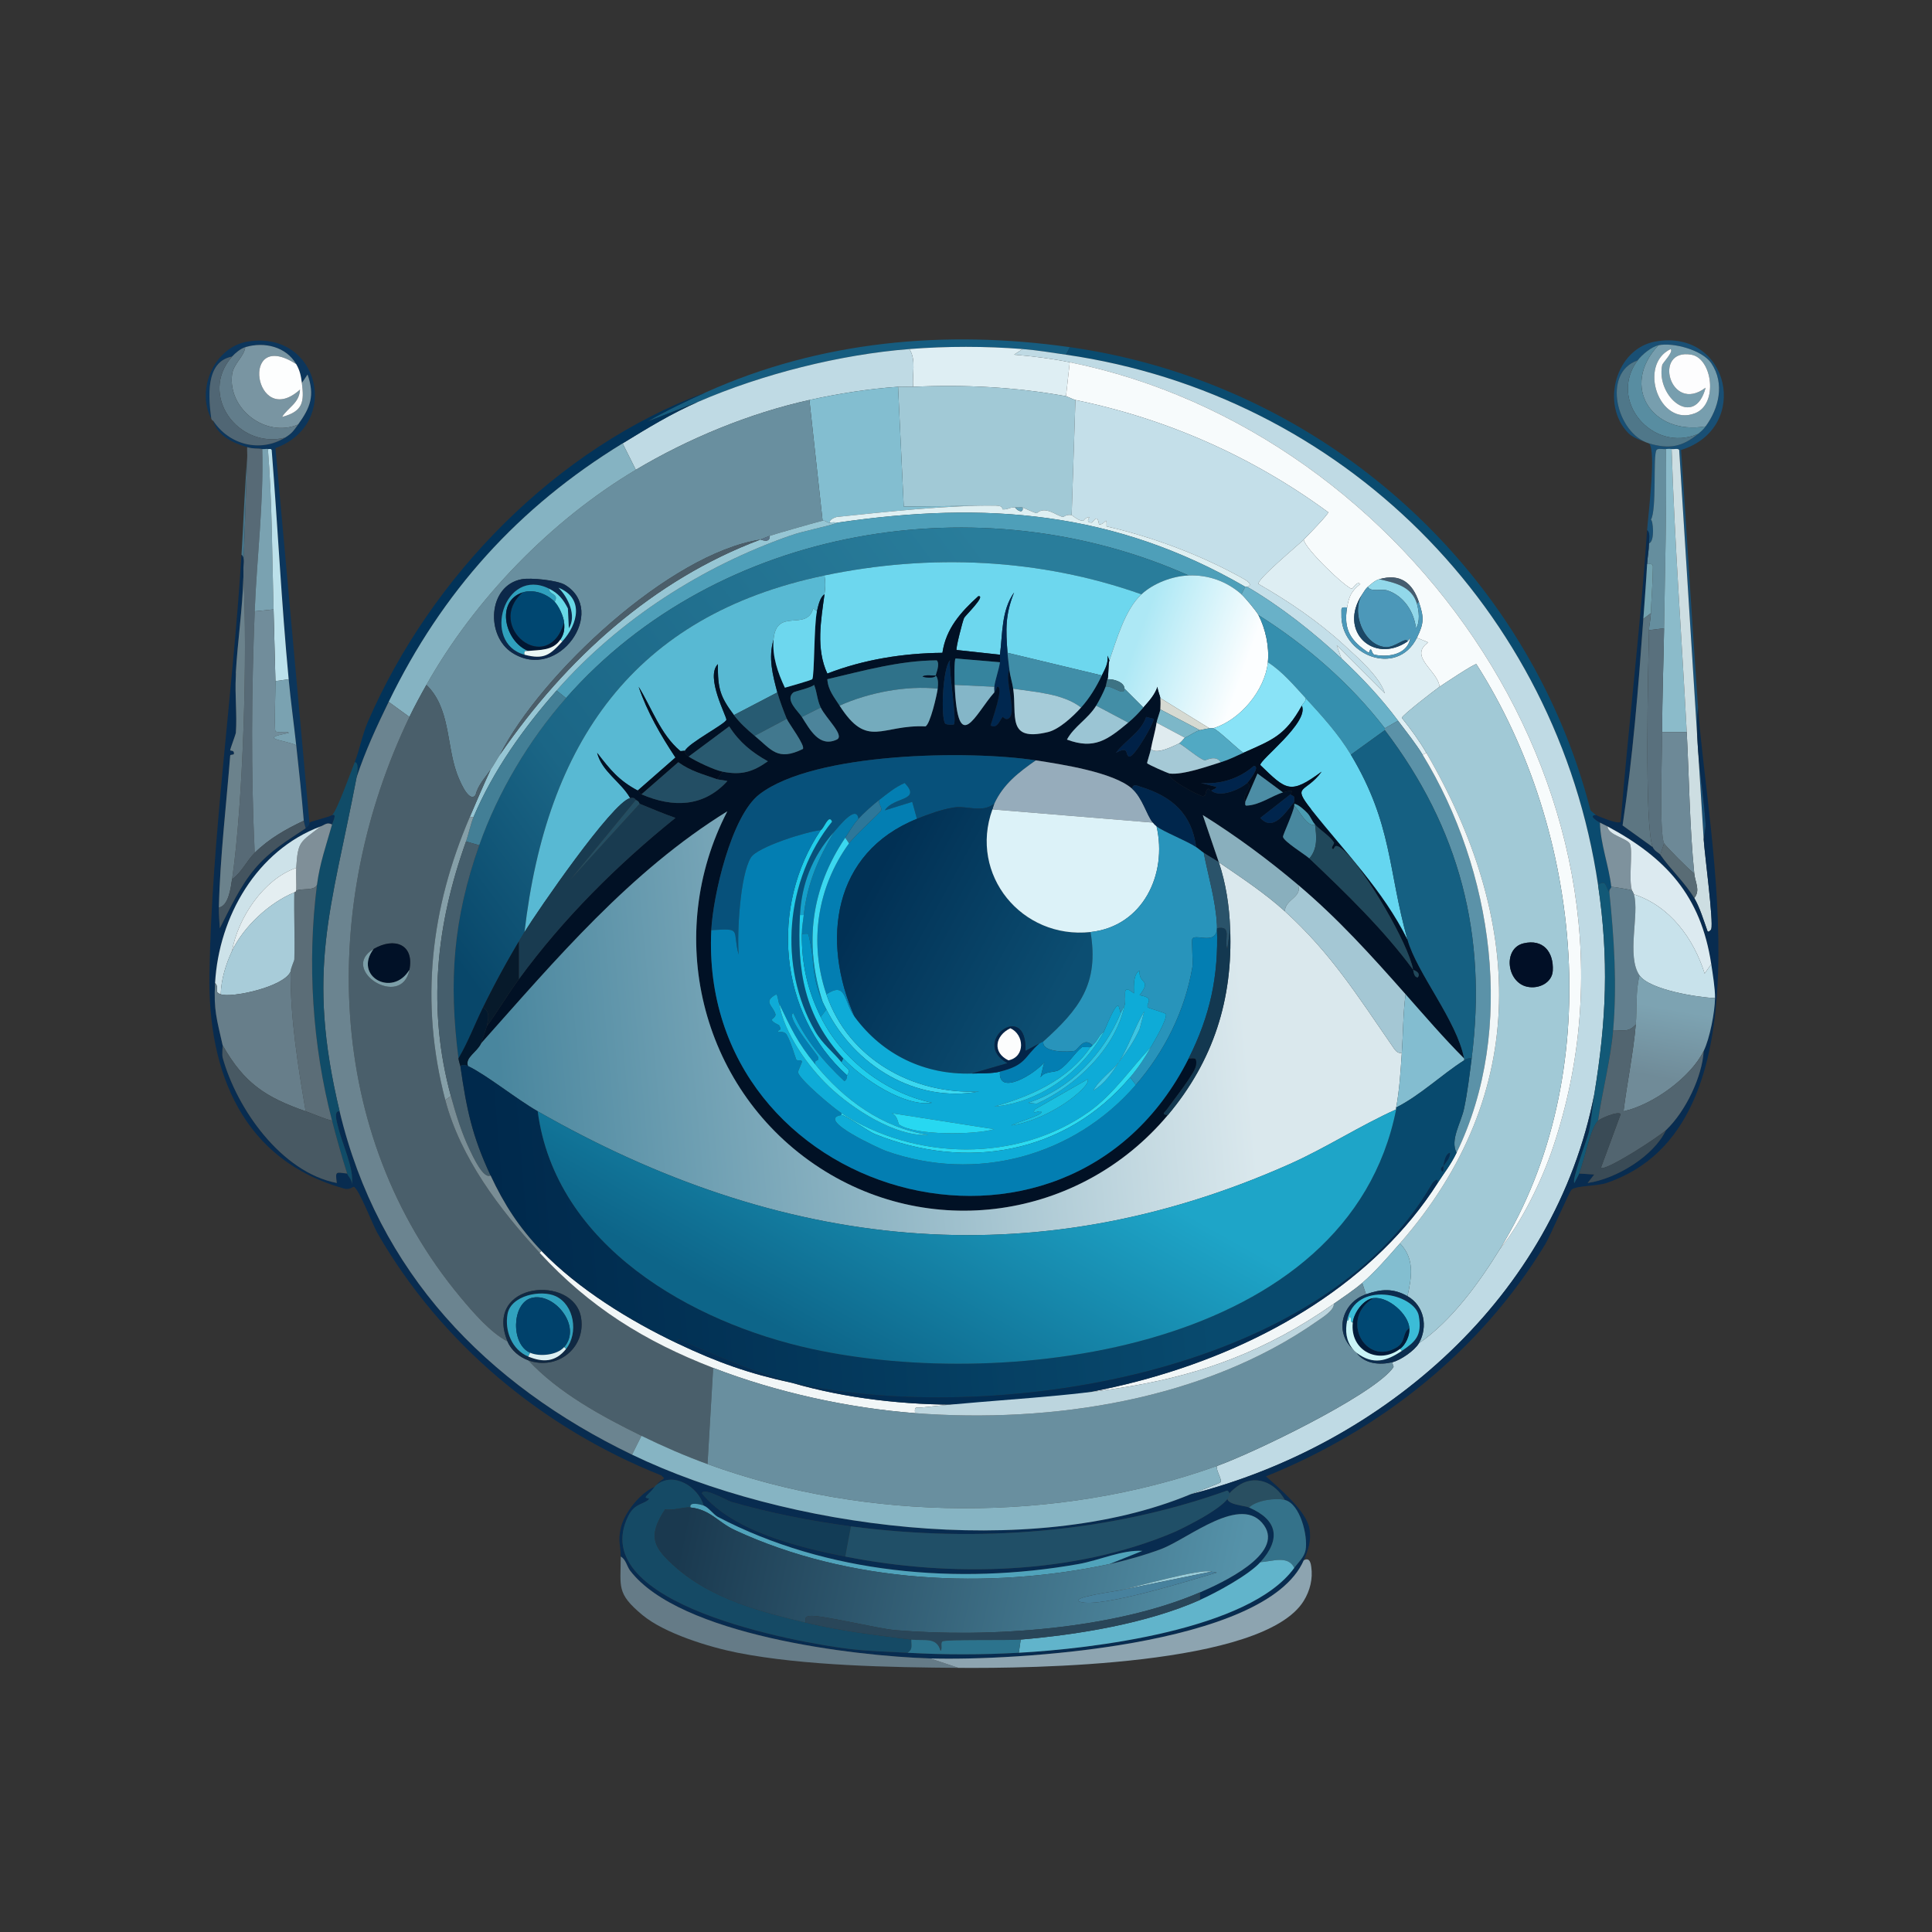 <svg xmlns="http://www.w3.org/2000/svg" width="1024" height="1024"><rect width="100%" height="100%" fill="#333333" stroke="none"/><defs><linearGradient id="a" x1="553.984" x2="268.269" y1="332.93" y2="545.304" gradientUnits="userSpaceOnUse"><stop offset="0%" style="stop-color:#297d9b"/><stop offset="69.944%" style="stop-color:#1b6686"/><stop offset="100%" style="stop-color:#08476a"/></linearGradient></defs><defs><linearGradient id="b" x1="603.541" x2="659.02" y1="336.426" y2="356.501" gradientUnits="userSpaceOnUse"><stop offset="0%" style="stop-color:#ade8f5"/><stop offset="100%" style="stop-color:#fcfeff"/></linearGradient></defs><defs><linearGradient id="c" x1="460.552" x2="562.244" y1="470.264" y2="526.075" gradientUnits="userSpaceOnUse"><stop offset="0%" style="stop-color:#013054"/><stop offset="100%" style="stop-color:#0c4e72"/></linearGradient></defs><defs><linearGradient id="d" x1="727.194" x2="264.1" y1="521.956" y2="564.017" gradientUnits="userSpaceOnUse"><stop offset="14.839%" style="stop-color:#dae8ed"/><stop offset="100%" style="stop-color:#49869e"/></linearGradient></defs><defs><linearGradient id="e" x1="888.246" x2="881.791" y1="535.177" y2="571.61" gradientUnits="userSpaceOnUse"><stop offset="0%" style="stop-color:#7da3b2"/><stop offset="100%" style="stop-color:#708b98"/></linearGradient></defs><defs><linearGradient id="f" x1="768.463" x2="264.175" y1="630.887" y2="672.483" gradientUnits="userSpaceOnUse"><stop offset="25.692%" style="stop-color:#084a6e"/><stop offset="100%" style="stop-color:#00294c"/></linearGradient></defs><defs><linearGradient id="g" x1="581.832" x2="468.541" y1="532.994" y2="735.451" gradientUnits="userSpaceOnUse"><stop offset="31.465%" style="stop-color:#1ea5c8"/><stop offset="100%" style="stop-color:#0d6589"/></linearGradient></defs><defs><linearGradient id="h" x1="364.196" x2="649.892" y1="801.596" y2="861.944" gradientUnits="userSpaceOnUse"><stop offset="0%" style="stop-color:#1a394f"/><stop offset="100%" style="stop-color:#5592a9"/></linearGradient></defs><path fill="#165c7f" d="m567 184-2 4c-7.553-1.096-15.403-2.408-23-3-19.799-1.543-40.2-1.556-60 0-36.898 2.9-78.098 13.309-112 28l-27 10.5c9.95-5.78 20.534-10.781 31-15.5 60.561-27.309 126.915-33.358 193-24"/><path fill="#0c365c" d="M164 436c-.152.096.53 1.306-2 3-.266-1.011-.925-3.091-1-4-1.102-13.412-2.518-26.611-4-40-1.287-11.633-2.898-23.369-4-35-3.824-40.385-5.789-81.074-9-121.5-.493-.93-1.54-.301-2-.5-.591-.256-2.091.168-3 0-2.787-.516-4.409.058-8-1-7.278-2.144-15.723-5.863-18-14 8.534 12.967 25.079 16.886 38 9 3.779-2.306 4.535-3.589 7-7 6.538-9.048 8.955-15.383 5-26.5l-3 4.5c-.505-3.863-1.035-6.608-3-10-5.307-9.163-16.782-12.05-27-9-2.39.713-5.311 3.094-7 5-14.462 2.692-12.436 22.149-11 33-8.239-15.614 1.665-38.244 19.5-41 37.771-5.838 49.482 43.761 14.5 56.5z"/><path fill="#194f74" d="M900 375c-1.957 20.324 2.651 41.162 4 61.5.189 2.845-1.054 7.654-1 8.5l-13-206.5c-.615-1.032-2.91-.265-4-.5-.705-.152-2.241-.125-3 0-1.305.215-4.257-.549-5 .5-2 2.822.26 31.802-3 37 1.075-.259 2.299 11.479-1 12.5.034-1.925.743-5.824-1-7 .545-7.942 4.98-42.521 1-46 10.947 3.263 17.744 1.73 26-5 1.713-1.397 2.664-2.181 4-4 7.024-9.564 10.309-22.702 3-33.5-4.728-6.985-20.161-11.14-28-9.5-3.721.778-8.759 5.032-11 8-19.153 6.545-11.11 38.901 6 44-.482-.421-7.678-2.087-11-5.5-14.823-15.228-6.592-44.811 14.5-48.5 39.127-6.842 50.814 45.915 13.5 57.5 3.117 45.489 5.803 91.028 9 136.5"/><path fill="#779eae" d="M904 226c-28.356 4.839-45.522-21.216-25-43 7.839-1.64 23.272 2.515 28 9.5 7.309 10.798 4.024 23.936-3 33.5m-18.5-41c-17.506 8.267-6.171 41.598 13 34 12.319-4.882 9.099-29.036-2-31-20.781-3.677-11.421 31.751 7.5 17.5-5.764 22.006-26.483 4.726-23-12 .263-1.264 6.141-6.985 4.5-8.5"/><path fill="#7995a2" d="M157 193c-30.421-19.726-22.097 35.17 2 13.5-.357 7.226-6.361 9.384-9.5 14.5 11.162-2.966 11.803-8.033 10.5-18l3-4.5c3.955 11.117 1.538 17.452-5 26.5-16.952 7.254-37.305-8.116-35-26.5.721-5.746 6.405-9.508 7-14.5 10.218-3.05 21.693-.163 27 9"/><path fill="#588da1" d="M904 226c-1.336 1.819-2.287 2.603-4 4-24.214 10.318-47.955-17.87-32-39 2.241-2.968 7.279-7.222 11-8-20.522 21.784-3.356 47.839 25 43"/><path fill="#627d8b" d="M158 225c-2.465 3.411-3.221 4.694-7 7-24.797 6.108-45.936-22.759-28-43 1.689-1.906 4.61-4.287 7-5-.595 4.992-6.279 8.754-7 14.5-2.305 18.384 18.048 33.754 35 26.5"/><path fill="#deeef3" d="m542 185-4.5 3c9.839.772 19.857 2.049 29.5 4l-2 18c-26.659-4.89-53.915-6.238-81-5-.663-6.62 1.779-14.133-2-20 19.8-1.556 40.201-1.543 60 0"/><path fill="#0a4b6f" d="M846 432c-4.153.187.136 2.903 2 4 .255 11.313 4.739 22.851 6 34 .088.779-1.198 1.077-1 3-2.209-2.851-1.315-7.048-6-4-21.649-146.301-135.745-259.779-282-281l2-4c132.334 18.74 242.757 115.865 276 245.5a30 30 0 0 0 3 2.5"/><path fill="#bfdae4" d="M482 185c3.779 5.867 1.337 13.38 2 20-2.642.121-5.366-.181-8 0-15.606 1.073-31.742 3.632-47 7-31.698 6.996-64.209 20.425-92 37l-7-14c13.051-7.99 25.91-15.894 40-22 33.902-14.691 75.102-25.1 112-28m83 3c146.255 21.221 260.351 134.699 282 281 5.833 39.418 4.425 71.873-2 111-20.795 106.893-111.253 185.81-214 212 2.874-1.196 15.629-5.72 16-6.5.713-1.497-2.656-6.299-2-8.5 19.613-7.033 79.998-36.258 92.5-51 1.972-2.326.764-1.185.5-4 4.182-.984 11.81-6.181 14-10 17.175-11.68 31.99-32.107 43-50 11.612-14.375 22.046-35.91 28-53.5 61.698-182.281-74.929-379.866-256-416.5-9.643-1.951-19.661-3.228-29.5-4l4.5-3c7.597.592 15.447 1.904 23 3"/><path fill="#fdfdfe" d="M885.5 185c1.641 1.515-4.237 7.236-4.5 8.5-3.483 16.726 17.236 34.006 23 12-18.921 14.251-28.281-21.177-7.5-17.5 11.099 1.964 14.319 26.118 2 31-19.171 7.598-30.506-25.733-13-34"/><path fill="#fdfefe" d="M157 193c1.965 3.392 2.495 6.137 3 10 1.303 9.967.662 15.034-10.5 18 3.139-5.116 9.143-7.274 9.5-14.5-24.097 21.67-32.421-33.226-2-13.5"/><path fill="#506674" d="M123 189c-17.936 20.241 3.203 49.108 28 43-12.921 7.886-29.466 3.967-38-9-.039-.059-.334.263-1-1-1.436-10.851-3.462-30.308 11-33"/><path fill="#4f7789" d="M868 191c-15.955 21.13 7.786 49.318 32 39-8.256 6.73-15.053 8.263-26 5-17.11-5.099-25.153-37.455-6-44"/><path fill="#f7fbfc" d="M795 662c56.625-92.025 44.313-221.021-12.5-310-1.11-.279-17.208 10.419-19.5 12-.799-8.473-16.72-16.021-6-23.5l-6-2.5c3.859-7.859 3.752-10.81 1-19-3.396-10.106-9.848-15.221-21-12-2.201.636-4.269 2.555-6 4-1.173.979-2.135 2.702-3 4-12.94 19.403 5.862 37.28 24 25l1.5-2c-1.183 8.39-10.752 10.692-19 9-1.741-.357-1.49-5.417-3-1-9.462-6.227-13.545-12.142-11.5-24 1.044-6.056 2.112-8.506 7-12.5-1.909-1.74-3.757 2.478-4.5 2.5-2.576.077-24.833-21.011-25.5-26 1.752-1.753 13.247-13.558 13-14.5-39.93-29.324-85.345-49.51-134-59.5-1.075-.221-4.375-1.885-5-2l2-18c181.071 36.634 317.698 234.219 256 416.5-5.954 17.59-16.388 39.125-28 53.5"/><path fill="#a1c9d6" d="M565 210c.625.115 3.925 1.779 5 2l-2 61c-2.886-.525-4.273 1.037-4.5 1-3.554-.579-9.428-6.165-14-2-1.46-.171-7.097-2.974-7.5-3-1.316-.086-2.681.071-4 0-3.362-.18-3.223 1.094-6.5 1-.561-.016.549-1.939-3.5-2l-49 .5-3-63.5c2.634-.181 5.358.121 8 0 27.085-1.238 54.341.11 81 5"/><path fill="#83bed0" d="m476 205 3 63.5 49-.5c-24.65-.369-58.79 3.313-84.5 6-.34.036-4.393 1.375-3.5 3-1.8.289-2.226-1.308-4-1l-7-64c15.258-3.368 31.394-5.927 47-7"/><path fill="#023359" d="M374 208c-10.466 4.719-21.05 9.72-31 15.5l27-10.5c-14.09 6.106-26.949 14.01-40 22-55.294 33.852-95.647 78.626-124 137-6.356 13.087-12.435 26.144-17 40 .4-2.094 1.348-8.038-1-8 2.446-6.152 4.024-14.644 7-21.5 33.425-77.005 99.972-145.402 179-174.5"/><path fill="#698f9f" d="m429 212 7 64c-1.567.272-25.236 7.026-28 8-1.747.616-3.337 1.376-5 2-48.073 7.398-116.283 71.277-138 114-1.69 2.456-3.105 5.256-5 8-3.009 4.357-6.637 8.077-8 13.5-3.824 4.46-9.139-9.555-10-12-5.385-15.298-3.463-34.433-16-46.5 25.649-45.529 66.067-87.201 111-114 27.791-16.575 60.302-30.004 92-37m-152.5 95c-17.984 3.382-19.146 29.992-5 39 24.639 15.69 50.618-22.299 28-36-4.187-2.536-18.36-3.873-23-3"/><path fill="#c4dfe9" d="M691 286c-2.93 2.932-24.853 21.047-24 23.5 16.127 9.272 31.788 19.89 45.5 32.5 7.299 6.712 18.774 16.661 21.5 25.5L708.5 342l2.5 7c-14.916-13.916-32.356-27.678-50-38 3.797-.927-.917-3.671-1.5-4-22.043-12.455-48.327-22.396-73-28 .116-6.134-.547-.92-4-1-.895-6.464-3.055-.977-4-1-3.546-.085-.844-3.025-1-3-3.247.514-2.467 2.221-4 2-2.444-.352-5.192-2.944-5.5-3l2-61c48.655 9.99 94.07 30.176 134 59.5.247.942-11.248 12.747-13 14.5"/><path fill="#85b3c2" d="m330 235 7 14c-44.933 26.799-85.351 68.471-111 114-3.119 5.536-6.248 11.269-9 17l-11-8c28.353-58.374 68.706-103.148 124-137"/><path fill="#576a76" d="M139 238c.798 28.731-2.87 57.416-4 86-1.689 42.738-2.005 85.216 0 128-4.177 4.163-7.058 10.643-12 14 5.851-39.492 8.271-119.815 6-160-.074-1.317.099-2.688 0-4l2-59c.161-1.967-.11-4.024 0-6 3.591 1.058 5.213.484 8 1"/><path fill="#7aa2b1" d="M142 238c2.297 28.288 2.181 56.641 3 85l-10 1c1.13-28.584 4.798-57.269 4-86 .909.168 2.409-.256 3 0"/><path fill="#bce1eb" d="m153 360-7 1c-.32-12.672-.634-25.34-1-38-.819-28.359-.703-56.712-3-85 .46.199 1.507-.43 2 .5 3.211 40.426 5.176 81.115 9 121.5"/><path fill="#658e9e" d="M883 238c.423 31.674-.532 63.348-1 95l-8 1c.051-2.448.907-5.749 1-9 .211-7.374.95-15.241 1-22.5.02-2.902.664-3.932-3-3.5.204-3.66.928-6.912 1-11 3.299-1.021 2.075-12.759 1-12.5 3.26-5.198 1-34.178 3-37 .743-1.049 3.695-.285 5-.5"/><path fill="#8bbbca" d="M886 238c1.582 50.001 5.356 100.023 8 150h-13c-.049-18.384.729-36.672 1-55 .468-31.652 1.423-63.326 1-95 .759-.125 2.295-.152 3 0"/><path fill="#cddee2" d="M903 445c.506 7.866 5.263 43.475 4 47.5-.093.295-1.5 1.983-2 1-1.916-5.383-4.131-12.685-7-17.5 3.339-4.113.474-8.263 0-13-2.515-25.139-2.67-49.854-4-75-2.644-49.977-6.418-99.999-8-150 1.09.235 3.385-.532 4 .5z"/><path fill="#477489" d="M129 302c-.179-2.376.92-6.331-1-8 1.05-17.017 1.609-33.997 3-51z"/><path fill="#deeff2" d="M538 269c1.382 1.846 4.515 3.272 4 0 .403.026 6.04 2.829 7.5 3 4.572-4.165 10.446 1.421 14 2 .227.037 1.614-1.525 4.5-1 .308.056 3.056 2.648 5.5 3 1.533.221.753-1.486 4-2 .156-.025-2.546 2.915 1 3 .945.023 3.105-5.464 4 1 3.453.08 4.116-5.134 4 1 24.673 5.604 50.957 15.545 73 28 .583.329 5.297 3.073 1.5 4-.249-.145-.751.144-1 0-69.411-40.141-137.477-45.49-216-34-.465.068-1.426-.413-4 0-.893-1.625 3.16-2.964 3.5-3 25.71-2.687 59.85-6.369 84.5-6 4.049.061 2.939 1.984 3.5 2 3.277.094 3.138-1.18 6.5-1"/><path fill="#68a6bd" d="M542 269c.515 3.272-2.618 1.846-4 0 1.319.071 2.684-.086 4 0"/><path fill="#4e9fb9" d="m660 311-2 4c-7.785-6.875-17.541-10.391-28-10-110.061-49.171-249.312-26.649-330 65l-5-4c33.507-38.108 77.67-65.898 123.5-82 8.29-2.913 17.193-4.163 25.5-7 78.523-11.49 146.589-6.141 216 34"/><path fill="#96c6d4" d="M440 277c2.574-.413 3.535.068 4 0-8.307 2.837-17.21 4.087-25.5 7-45.83 16.102-89.993 43.892-123.5 82-17.674 20.1-33.465 42.201-44 67h-2c3.593-8.392 7.151-16.727 11-25 1.895-2.744 3.31-5.544 5-8 35.203-51.168 81.432-92.763 138-114 .431-.066 5.107 2.299 5-2 2.764-.974 26.433-7.728 28-8 1.774-.308 2.2 1.289 4 1"/><path fill="url(#a)" d="M630 305c-8.624.322-18.681 4.143-25 10-53.999-19.112-111.955-21.684-168-10-101.488 21.158-147.411 89.193-159 189-.99 1.607-2.028 3.371-3 5a489 489 0 0 0-19 35c-4.398 8.956-7.927 18.411-13 27-5.243-41.169-2.776-73.894 11-113 9.901-28.105 26.31-55.635 46-78 80.688-91.649 219.939-114.171 330-65" style="fill:url(#a)"/>/&gt;<path fill="#082c50" d="M874 288c-.072 4.088-.796 7.34-1 11-.544 9.755-1.301 19.289-2 29-2.638 36.638-5.537 73.058-11 109.5l16 11.5c.974 2.221 3.341 3.042 4 4 5.185 7.543 13.214 14.966 18 23 2.869 4.815 5.084 12.117 7 17.5.5.983 1.907-.705 2-1 1.263-4.025-3.494-39.634-4-47.5-.054-.846 1.189-5.655 1-8.5-1.349-20.338-5.957-41.176-4-61.5 4.906 69.789 39.541 222.096-48.5 252-5.036 1.71-15.911 1.342-18.5 3.5-1.237 1.031-11.323 24.58-14 29-34.099 56.309-87.061 98.404-148 123 6.836 6.128 21.311 18.272 23 27.5 1.177 6.428-.558 11.393-3 17-19.981 45.873-154.915 53.328-198 52-40.655-1.253-132.817-12.34-159-46.5-1.738-2.267-2.256-5.989-5-7.5-.005-6.044-1.565-7.791 0-15 1.752-8.069 10.33-18.774 18-22-1.848 2.583-2.756 3.008-4.5 5-1.154 1.318 1.9 1.044 1.5 1.5-2.626 2.992-7.523 1.991-11 9-23.244 46.86 89.878 67.219 117.5 70.5 10.03 1.191 20.412 1.437 30.5 2 19.939 1.113 39.064 1.093 59 0 38.221-2.095 122.188-11.969 146-45 2.12-2.941 5.31-5.599 6-9.5 1.306-7.387-2.84-24.408-11-26.5-5.355-9.524-16.136-13.996-25.5-7-12.862 9.61 2.753 9.383 6.5 11 15.194 6.558 17.112 16.695 6 29-6.131 6.789-23.405 16.189-32 20v-4c11.485-4.947 44.625-20.251 34-35.5-11.893-17.069-39.979 6.988-54.5 12.5-7.836 2.975-19.286 6.258-27.5 8l17.5-7c-10.576-.681-22.881 5.036-34 7-63.69 11.253-133.459 5.133-191-25-2.229-1.167-5.006-5.103-7.5-6-3.013-10.117-16.104-18.166-25-11 1.445-1.895 2.382-2.04 4-3.5l-1.5-1.5c-62.883-25.048-116.776-69.869-150.5-128.5-2.432-4.228-9.725-23.425-12.5-24.5-.238-.092-2.242 1.765-5 1-53.543-14.849-72.352-61.161-71.5-113.5 1.172-72.006 12.51-149.725 17-222.5 1.92 1.669.821 5.624 1 8 .099 1.312-.074 2.683 0 4-.474 16.82-3.053 33.752-4 50.5-.013.223.106.234 0 2-.587 9.799.725 20.153 0 30-.035.473-2.964 8.527-3 9-.056.75 2.169-.209 2 2-.06.777-1.939.223-2 1-1.891 24.246-5.404 54.315-6 80.5-.074 3.242.321 7.653.5 11 5.442-10.61 10.702-22.277 18.5-31.5 8.178-9.672 17.183-14.928 27-21.5 2.53-1.694 1.848-2.904 2-3 1.513-.959 10.55-2.913 12-4 2.774-.814.518 3.161 0 5-2.722-1.369-3.735.154-6 1-33.941 12.673-54.006 47.791-56 83-.82 14.482.963 19.334 4 33 .07.317-.393 5.076 0 6.5 7.571 27.401 31.264 60.856 60.5 66.5-.841-6.558-.516-5.668 5.5-5 .547 1.717 2.684 3.026 2.5 6 1.266-9.111-5.233-21.486-7.5-31.5-.293-1.292-2.421-7.983 1-7.5 20.312 85.248 77.542 144.661 155 182 81.133 39.11 211.232 56.267 296 21 102.747-26.19 193.205-105.107 214-212-1.117 6.801-1.383 13.588-3 20.5-.779 3.33-9.34 25.606-7.5 26.5.749-1.697 1.796-3.3 2.5-5l8 .5-3.5 4.5c15.28-2.228 35.021-14.265 41.5-28 10.462-9.95 19.198-28.376 20-42 3.236-6.613 5.895-20.61 6-28 .07-4.953-1.223-12.871-2-18-5.495-36.273-24.023-56.362-55-73-1.296-.696-3.155-1.503-4-2-1.864-1.097-6.153-3.813-2-4 .543.398 12.144 5.353 13 3.5 4.192-51.523 10.464-102.929 14-154.5 1.743 1.176 1.034 5.075 1 7M448 825c56.088 11.1 121.188 9.679 174.5-13 2.754-1.172 35.662-16.839 28-22-63.018 22.61-132.812 27.8-199.5 19-21.209-2.799-42.922-7.083-63.5-13-1.85-.532-14.723-7.999-15.5-4.5 16.366 20.081 51.133 28.578 76 33.5"/><path fill="#597387" d="M408 284c.107 4.299-4.569 1.934-5 2 1.663-.624 3.253-1.384 5-2"/><path fill="#4b5e6a" d="M403 286c-56.568 21.237-102.797 62.832-138 114 21.717-42.723 89.927-106.602 138-114"/><path fill="#deeef3" d="M714 322c-3.806-.438-2.892.654-3 3.5-.818 21.567 29.503 33.878 40 12.5l6 2.5c-10.72 7.479 5.201 15.027 6 23.5-2.403 1.657-20.007 15.204-20 16.5 4.633 5.769 9.287 12.124 13 18.5l-2 1c-3.64-5.942-8.776-12.36-13-18-8.96-11.965-19.075-22.807-30-33l-2.5-7 25.5 25.5c-2.726-8.839-14.201-18.788-21.5-25.5-13.712-12.61-29.373-23.228-45.5-32.5-.853-2.453 21.07-20.568 24-23.5.667 4.989 22.924 26.077 25.5 26 .743-.022 2.591-4.24 4.5-2.5-4.888 3.994-5.956 6.444-7 12.5"/><path fill="#6dd7ee" d="M605 315c-8.828 8.182-13.156 24.118-17 35l-1-2.5c.523 4.128-1.325 7.038-3 10.5l-50-12c-.919-12.395-1.268-20.079 3.5-32-6.822 9.596-6.052 21.85-7.5 33l-23-2.5c-.549-.679 3.223-15.375 4-17 .526-1.099 11.859-12.081 7.5-11.5-9.197 8.344-17.135 17.117-19 30-20.717.185-41.717 3.525-61 11-6.132-13.224-3.337-28.338-1.5-42 .495-3.681.585-6.34 0-10 56.045-11.684 114.001-9.112 168 10"/><path fill="#73a3b0" d="m875 325-4 3c.699-9.711 1.456-19.245 2-29 3.664-.432 3.02.598 3 3.5-.05 7.259-.789 15.126-1 22.5"/><path fill="#58b9d3" d="M437 305c.585 3.66.495 6.319 0 10-2.437 1.453-3.41 6.424-4 9l-2-1.5c-3.514 12.521-19.555-.86-21 16.5-2.907 9.637-.428 18.86 2 28l-23 12c-7.371-9.863-8.609-14.069-8.5-27-6.828 6.755 4.806 27.931 4.5 29.5-.424 2.176-20.152 12.325-22 16.5-.342-.264-2.147.3-2.5 0-10.517-8.924-14.95-22.592-22-34 4.527 13.419 11.759 25.822 19.5 37.5L338 419c-10.075-5.37-14.634-11.096-21.5-20 2.512 10.02 12.667 15.421 17.5 24-9.487 2.158-49.199 59.956-56 71 11.589-99.807 57.512-167.842 159-189"/><path fill="url(#b)" d="M630 305c10.459-.391 20.215 3.125 28 10 1.922 1.697 7.899 8.884 9 11 3.802 7.308 5.811 16.843 5 25-1.478 14.856-14.738 30.725-29 35-.526-.136-1.345.041-2 0l-26-16c-.114-1.192-1.496-4.144-1.5-6-1.57 4.5-4.474 7.524-7.5 11l-10-10c-.068-3.532-5.885-5.216-9-5 .646-1.877.349-8.156 1-10 3.844-10.882 8.172-26.818 17-35 6.319-5.857 16.376-9.678 25-10" style="fill:url(#b)"/>/&gt;<path fill="#6b828c" d="M123 466c-.668 4.51-1.887 14.187-7 15 .596-26.185 4.109-56.254 6-80.5.061-.777 1.94-.223 2-1 .169-2.209-2.056-1.25-2-2 .036-.473 2.965-8.527 3-9 .725-9.847-.587-20.201 0-30 .106-1.766-.013-1.777 0-2 .947-16.748 3.526-33.68 4-50.5 2.271 40.185-.149 120.508-6 160"/><path fill="#455d70" d="m752 319-1 1c-2.745-9.372-11.956-11.174-20-13 11.152-3.221 17.604 1.894 21 12"/><path fill="#0c284a" d="M276.5 307c4.64-.873 18.813.464 23 3 22.618 13.701-3.361 51.69-28 36-14.146-9.008-12.984-35.618 5-39m1.5 40c10.391 2.765 13.581.088 20-7 8.603-9.501 11.494-23.062-2-28.5 5.05 4.986 9.769 14.848 5.5 21.5l-.5-10.5c-2.441-4.811-5.022-8.037-10-10.5-23.811-11.778-35.927 28.899-13 35"/><path fill="#92d8ea" d="M751 320c1.035 3.532 1.815 9.637-.5 13-1.025-8.684-6.32-17.046-15-20-3.296-1.122-9.238.969-10.5-2 1.731-1.445 3.799-3.364 6-4 8.044 1.826 17.255 3.628 20 13"/><path fill="#2fa0bd" d="M291 312c-.006 3.468 5.532 2.392 3 7-4.266-4.394-11.303-6.846-17-5-14.535 4.71-9.394 26.208 3 31-1.723.175-2.279-.267-2 2-22.927-6.101-10.811-46.778 13-35"/><path fill="#67d8e7" d="m298 340-1-1c1.964-3.005 2.31-5.446 2-9-.283-3.24-2.815-8.749-5-11 2.532-4.608-3.006-3.532-3-7 4.978 2.463 7.559 5.689 10 10.5l.5 10.5c4.269-6.652-.45-16.514-5.5-21.5 13.494 5.438 10.603 18.999 2 28.5"/><path fill="#69b1c8" d="M711 349c10.925 10.193 21.04 21.035 30 33l-7 4c-18.276-23.723-41.693-44.06-67-60-1.101-2.116-7.078-9.303-9-11l2-4c.249.144.751-.145 1 0 17.644 10.322 35.084 24.084 50 38"/><path fill="#4c98b9" d="m751 320 1-1c2.752 8.19 2.859 11.141-1 19-10.497 21.378-40.818 9.067-40-12.5.108-2.846-.806-3.938 3-3.5-2.045 11.858 2.038 17.773 11.5 24 1.51-4.417 1.259.643 3 1 8.248 1.692 17.817-.61 19-9l-1.5 2c-.554-2.765-6.793 3.341-11.5 3-11.868-.861-18.476-18.57-12.5-28 .865-1.298 1.827-3.021 3-4 1.262 2.969 7.204.878 10.5 2 8.68 2.954 13.975 11.316 15 20 2.315-3.363 1.535-9.468.5-13"/><path fill="#004771" d="M294 319c2.185 2.251 4.717 7.76 5 11-8.887 29.087-42.314 1.939-22-16 5.697-1.846 12.734.606 17 5"/><path fill="#011733" d="M277 314c-20.314 17.939 13.113 45.087 22 16 .31 3.554-.036 5.995-2 9-3.926 6.005-11.103 5.402-17 6-12.394-4.792-17.535-26.29-3-31"/><path fill="#00274f" d="M534 346c.217 2.922.69 6.023 1 9-2.704 4.973 3.913 21.849 0 25.5-1.866 1.741-3.366-.615-3.5-.5-1.331 1.135-2.908 6.772-6.5 4.5.476-1.879 7.497-21.105 3.5-20.5-.673 1.372-.309 1.662-1.5 3 .08-.978-.135-2.038 0-3 .602-4.297 2.361-8.664 3-13 .165-1.122-.064-3.505 0-4 1.448-11.15.678-23.404 7.5-33-4.768 11.921-4.419 19.605-3.5 32"/><path fill="#011125" d="M530 347c-.064.495.165 2.878 0 4l-23.5-2c-.878.638-.586 11.965-.5 14 1.629 38.575 11.003 15.235 21 4 1.191-1.338.827-1.628 1.5-3 3.997-.605-3.024 18.621-3.5 20.5 3.592 2.272 5.169-3.365 6.5-4.5.134-.115 1.634 2.241 3.5.5 3.913-3.651-2.704-20.527 0-25.5.32 3.072 1.516 6.742 2 10 2.097 14.126-3.733 28.371 18.5 23 5.992-1.447 13.461-8.504 17.5-13 4.602-5.122 8.011-10.823 11-17 1.675-3.462 3.523-6.372 3-10.5l1 2.5c-.651 1.844-.354 8.123-1 10-.536 1.556-.692 3.149-1 4-.969 2.679-3.475 7.521-5 10-4.35 7.072-11.758 11.046-15.5 18 14.484 5.414 21.486.173 32.5-9 3.075-2.561 5.384-4.995 8-8 3.026-3.476 5.93-6.5 7.5-11 .004 1.856 1.386 4.808 1.5 6 .175 1.83.11 4.143 0 6-.057.957-1.8 5.635-2 7-.741 5.061-2.164 9.359-3 14-.323 1.796-2.132 7.135-2 7.5.225.621 11.102 5.399 12 5.5-2.168 2.794 16.373 12.175 17.5 12 2.594-.403.638-2.677 3-4 .099-.056.948 1.352 1.5 1 4.444 4.09 15.163-.596 19-4 3.894 2.011-3.182 5.852-1 10 .196.372-.397 1.765.5 2 7.094-.177 13.681-5.289 19.5-7 7.587-2.231 3.591.614 4 1l-16 12.5c6.87 7.721 13.336-2.954 18-8.5.001.329.03.675 0 1-.03.33.047.676 0 1-.571 3.905-6.114 15.63-6 16.5.324 2.466 11.908 9.517 14 11.5 19.082 18.092 39.437 37.783 55 59 .245 1.302.588 4.147 2.5 4 1.815-2.749-2.361-3.81-2.5-4-2.658-14.155-24.784-51.673-36-62.5-6.391-6.17-5.362-1.178-6.5-1.5-1.641-.465.98-2.755.5-3.5-2.314-3.597-7.186-6.367-10-9.5-1.555-1.732-2.414-4.312-4-6l2-2c17.713 22.437 38.097 42.929 51 69 5.06 17.935 26.102 42.771 30 63-10.816-10.818-20.871-22.552-31-34-18.309-20.693-35.786-40.094-57-58-16.035-13.534-32.699-25.875-50.5-37l8.5 25c-2.542-1.737-5.405-3.276-8-5-1.432-.951-2.558-2.065-4-3-2.367-17.723-12.854-26.926-29.5-32-1.871-.57-3.985-1.823-4.5 1-9.889-8.733-37.347-12.892-51-15-35.172-5.43-117.356-4.408-146.5 18-14.957 11.5-24.613 53.962-25.5 72-6.967 141.616 187.891 197.543 253 68 3.714-.173 4.293-.631 4 3.5-.278 3.924-12.552 19.329-15.5 23.5-1.073 1.518-3.388 2.742.5 3-46.684 55.625-127.29 67.251-187.5 26-60.478-41.434-79.734-121.944-46-187-51.563 31.908-90.63 78.229-130.5 123 .204-.428 2.903-8.536 3-9 5.875-8.139 11.082-16.903 17-25 23.535-32.198 52.002-60.519 83-85.5-6.453-2.24-12.696-4.927-19-7.5-.131-.053-.236-1.376-2-2-.149-.053-.489-1.571-3-1-4.833-8.579-14.988-13.98-17.5-24 6.866 8.904 11.425 14.63 21.5 20 1.486.792.532 1.368 2 2 16.751 7.216 32.92 6.789 45.5-7-.24-.266-4.787-.744-5.5-1l3-4c9.79 1.938 15.837.27 24-5.5-8.595-4.789-15.154-10.122-20.5-18.5L365 401c-2.568-1.659-1.857-2.89-2-3 1.848-4.175 21.576-14.324 22-16.5.306-1.569-11.328-22.745-4.5-29.5-.109 12.931 1.129 17.137 8.5 27 3.081 4.123 7.04 7.74 11 11 8.942 7.362 12.044 13.574 25.5 7 1.548-1.665-7.416-13.456-8.5-16-1.426-3.346-4.095-10.595-5-14-2.428-9.14-4.907-18.363-2-28-.75 9.017 2.26 17.523 6 25.5 1.942-.555 13.987-3.941 14.5-4.5 1.22-1.33.883-28.937 2.5-36 .59-2.576 1.563-7.547 4-9-1.837 13.662-4.632 28.776 1.5 42 19.283-7.475 40.283-10.815 61-11 1.865-12.883 9.803-21.656 19-30 4.359-.581-6.974 10.401-7.5 11.5-.777 1.625-4.549 16.321-4 17zm-85 27c14.882 23.22 22.065 9.932 45.5 11 2.509-.992 6.139-16.918 6.5-20 .694-5.928-.951-6.571-1-7-.089-.783 2.438-5.976.5-8-19.719.106-38.929 5.526-58 10 .369 5.732 3.611 9.493 6.5 14m58.5-24c-3.996 4.321-4.864 30.791-2.5 33.5.609.698 4.2.725 4.5.5 1.882-1.412-2.841-29.698-2-34M425 380c4.283 6.706 9.224 16.317 18.5 12 4.467-2.079-5.711-11.191-8.5-17-1.927-4.015-1.912-7.954-3.5-12-1.715 1.608-10.365 3.47-11 4-4.674 3.904 2.528 9.913 4.5 13m182.5 0c-2.877 8.371-11.012 12.279-16 19 7.385-4.029 4.619 1.319 7 2 2.614.747 13.69-18.813 13-20z"/><path fill="#1b4766" d="M746 340c-18.138 12.28-36.94-5.597-24-25-5.976 9.43.632 27.139 12.5 28 4.707.341 10.946-5.765 11.5-3"/><path fill="#6dd7ee" d="M433 324c-1.617 7.063-1.28 34.67-2.5 36-.513.559-12.558 3.945-14.5 4.5-3.74-7.977-6.75-16.483-6-25.5 1.445-17.36 17.486-3.979 21-16.5z"/><path fill="#718d9b" d="M146 361c.094 3.72-.764 25.417 0 26.5.895 1.268 7.007-.22 7 1-16.762 3.106-2.279 3.567 4 6.5 1.482 13.389 2.898 26.588 4 40-9.347 4.333-18.631 9.656-26 17-2.005-42.784-1.689-85.262 0-128l10-1c.366 12.66.68 25.328 1 38"/><path fill="#5d7682" d="M875 325c-.093 3.251-.949 6.552-1 9-.369 17.883-2.593 104.529 2 115l-16-11.5c5.463-36.442 8.362-72.862 11-109.5z"/><path fill="#358fae" d="M734 386c.161.21-.16.789 0 1l-18 13c-6.489-10.839-15.469-20.715-24-30-6.083-6.621-12.349-14.12-20-19 .811-8.157-1.198-17.692-5-25 25.307 15.94 48.724 36.277 67 60"/><path fill="#59707d" d="M882 333c-.271 18.328-1.049 36.616-1 55 .027 10.181-1.717 52.828 1 59l-2 6c-.659-.958-3.026-1.779-4-4-4.593-10.471-2.369-97.117-2-115z"/><path fill="#ebf7f4" d="M298 340c-6.419 7.088-9.609 9.765-20 7-.279-2.267.277-1.825 2-2 5.897-.598 13.074.005 17-6z"/><path fill="#408ea8" d="M584 358c-2.989 6.177-6.398 11.878-11 17-9.59-7.455-24.446-8.15-36-10-.484-3.258-1.68-6.928-2-10-.31-2.977-.783-6.078-1-9z"/><path fill="#36849e" d="M530 351c-.639 4.336-2.398 8.703-3 13l-21-1c-.086-2.035-.378-13.362.5-14z"/><path fill="#2f728a" d="M496 358c-2.246.221-4.942-.552-7 .5 0 .517 6.507 1.348 7-.5.049.429 1.694 1.072 1 7-16.677-1.759-36.616 2.072-52 9-2.889-4.507-6.131-8.268-6.5-14 19.071-4.474 38.281-9.894 58-10 1.938 2.024-.589 7.217-.5 8"/><path fill="#002a52" d="M503.5 350c-.841 4.302 3.882 32.588 2 34-.3.225-3.891.198-4.5-.5-2.364-2.709-1.496-29.179 2.5-33.5"/><path fill="#89e3f7" d="M692 370c.259 1.823-1.228 2.609-2 4-8.756 15.777-15.374 18.098-31 25-3.11-2.014-13.613-12.383-16-13 14.262-4.275 27.522-20.144 29-35 7.651 4.88 13.917 12.379 20 19"/><path fill="#a1c9d6" d="M795 662c-11.01 17.893-25.825 38.32-43 50 5.072-8.848 2.764-20.03-6-25 2.196-10.044 3.937-19.791-4-28 70.262-80.374 65.07-172.294 14-260-3.713-6.376-8.367-12.731-13-18.5-.007-1.296 17.597-14.843 20-16.5 2.292-1.581 18.39-12.279 19.5-12 56.813 88.979 69.125 217.975 12.5 310m12.5-162c-10.996 2.64-9.035 20.696 2 23 6.29 1.313 13.144-2.235 13.5-8.5.563-9.912-5.091-16.999-15.5-14.5"/><path fill="#011025" d="M496 358c-.493 1.848-7 1.017-7 .5 2.058-1.052 4.754-.279 7-.5"/><path fill="#7aa2b1" d="M153 360c1.102 11.631 2.713 23.367 4 35-6.279-2.933-20.762-3.394-4-6.5.007-1.22-6.105.268-7-1-.764-1.083.094-22.78 0-26.5z"/><path fill="#3d7384" d="M596 365c-.044 4.518-6.947-2.086-10-1 .308-.851.464-2.444 1-4 3.115-.216 8.932 1.468 9 5"/><path fill="#4a5f6b" d="M260 408c-3.849 8.273-7.407 16.608-11 25-20.802 48.595-26.586 98.132-13 150 8.01 30.579 28.796 57.971 50 81 26.452 28.729 55.516 46.894 92 61l-3 51c-11.994-4.365-23.549-9.394-35-15-20.918-10.241-44.059-22.815-60-40 15.271 5.562 30.536-6.51 28-22.5-3.675-23.173-52.015-19.255-39 12.5-9.043-4.671-18.32-15.471-25-23.5-72.18-86.759-74.69-208.17-27-307.5 2.752-5.731 5.881-11.464 9-17 12.537 12.067 10.615 31.202 16 46.5.861 2.445 6.176 16.46 10 12 1.363-5.423 4.991-9.143 8-13.5m-62 95c-18.537 10.87 14.843 32.252 19 11 2.656-13.581-8.044-17.425-19-11"/><path fill="#2b6b83" d="m435 375-10 5c-1.972-3.087-9.174-9.096-4.5-13 .635-.53 9.285-2.392 11-4 1.588 4.046 1.573 7.985 3.5 12"/><path fill="#84b6c8" d="M527 364c-.135.962.08 2.022 0 3-9.997 11.235-19.371 34.575-21-4z"/><path fill="#010d1e" d="M363 398c.143.11-.568 1.341 2 3 3.975 2.568 13.528 7.115 18 8l-3 4c-7.581-2.724-13.655-4.129-20.5-9L340 421c-1.468-.632-.514-1.208-2-2l20-17.5c-7.741-11.678-14.973-24.081-19.5-37.5 7.05 11.408 11.483 25.076 22 34 .353.3 2.158-.264 2.5 0"/><path fill="#74abbd" d="M497 365c-.361 3.082-3.991 19.008-6.5 20-23.435-1.068-30.618 12.22-45.5-11 15.384-6.928 35.323-10.759 52-9"/><path fill="#438ea6" d="m596 365 10 10c-2.616 3.005-4.925 5.439-8 8l-17-9c1.525-2.479 4.031-7.321 5-10 3.053-1.086 9.956 5.518 10 1"/><path fill="#a5cbd8" d="M573 375c-4.039 4.496-11.508 11.553-17.5 13-22.233 5.371-16.403-8.874-18.5-23 11.554 1.85 26.41 2.545 36 10"/><path fill="#437f96" d="M300 370c-19.69 22.365-36.099 49.895-46 78l-7-2c1.338-3.738 2.421-9.282 4-13 10.535-24.799 26.326-46.9 44-67z"/><path fill="#275b72" d="m417 381-17 9c-3.96-3.26-7.919-6.877-11-11l23-12c.905 3.405 3.574 10.654 5 14"/><path fill="#d6dad2" d="M641 386c-.254-.016-4.452.852-5 1l-21-11c.11-1.857.175-4.17 0-6z"/><path fill="#65d6f0" d="M716 400c22.107 36.927 19.563 61.003 30 98-12.903-26.071-33.287-46.563-51-69-10.532-13.341-3.186-8.176 5.5-20-16.64 12.205-18.566 9.981-32.5-3.5-.691-2.545 26.078-22.635 22-31.5.772-1.391 2.259-2.177 2-4 8.531 9.285 17.511 19.161 24 30"/><path fill="#6b8490" d="M217 380c-47.69 99.33-45.18 220.741 27 307.5 6.68 8.029 15.957 18.829 25 23.5 1.942 4.738 6.387 8.32 11 10 15.941 17.185 39.082 29.759 60 40l-5 10c-77.458-37.339-134.688-96.752-155-182-17.898-75.116-4.467-106.448 9-177 4.565-13.856 10.644-26.913 17-40z"/><path fill="#9bc5d4" d="M598 383c-11.014 9.173-18.016 14.414-32.5 9 3.742-6.954 11.15-10.928 15.5-18z"/><path fill="#010d1e" d="m695 429-2 2c-1.465-1.56-4.776-4.639-7-5 .03-.325.001-.671 0-1-.016-4.311-.187-2.291-2-4-.409-.386 3.587-3.231-4-1l-13.5-10-6.5 15c-2.182-4.148 4.894-7.989 1-10 .867-.769 7.405-9.14 3.5-9-7.706 6.76-17.811 9.891-28 9l8 2c.859.839-1.439 1.324-2.5 2-.552.352-1.401-1.056-1.5-1-2.362 1.323-.406 3.597-3 4-1.127.175-19.668-9.206-17.5-12 7.083.798 19.975-3.803 27-6 5.078-1.588 7.493-3.01 12-5 15.626-6.902 22.244-9.223 31-25 4.078 8.865-22.691 28.955-22 31.5 13.934 13.481 15.86 15.705 32.5 3.5-8.686 11.824-16.032 6.659-5.5 20"/><path fill="#4c849b" d="M435 375c2.789 5.809 12.967 14.921 8.5 17-9.276 4.317-14.217-5.294-18.5-12z"/><path fill="#7cb7c8" d="M636 387c-2.654.718-5.336 2.875-8 4l-15-8c.2-1.365 1.943-6.043 2-7z"/><path fill="#002147" d="m607.5 380 4 1c.69 1.187-10.386 20.747-13 20-2.381-.681.385-6.029-7-2 4.988-6.721 13.123-10.629 16-19"/><path fill="#41788e" d="m400 390 17-9c1.084 2.544 10.048 14.335 8.5 16-13.456 6.574-16.558.362-25.5-7"/><path fill="#5b92a8" d="M741 382c4.224 5.64 9.36 12.058 13 18 37.277 60.85 49.835 145.517 18 211-3.563-6.892 2.388-15.819 4-23.5 1.812-8.633 2.886-17.743 4-26.5 8.318-65.393-6.416-121.959-46-174-.16-.211.161-.79 0-1z"/><path fill="#dfebef" d="M628 391c-.195.083-1.963 2.507-3 3-3.372 1.602-12.036 6.102-15 3 .836-4.641 2.259-8.939 3-14z"/><path fill="#295a70" d="M383 409c-4.472-.885-14.025-5.432-18-8l21.5-16c5.346 8.378 11.905 13.711 20.5 18.5-8.163 5.77-14.21 7.438-24 5.5"/><path fill="#51a9c3" d="M643 386c2.387.617 12.89 10.986 16 13-4.507 1.99-6.922 3.412-12 5-2.624-4.191-7.932-.821-8.5-1-3.211-1.016-10.054-7.095-13.5-9 1.037-.493 2.805-2.917 3-3 2.664-1.125 5.346-3.282 8-4 .548-.148 4.746-1.016 5-1 .655.041 1.474-.136 2 0"/><path fill="#156082" d="M780 561c-1.597-.285-2.717.185-4 1v-1c-3.898-20.229-24.94-45.065-30-63-10.437-36.997-7.893-61.073-30-98l18-13c39.584 52.041 54.318 108.607 46 174"/><path fill="#6d8997" d="M894 388c1.33 25.146 1.485 49.861 4 75-2.395-1.552-15.544-14.965-16-16-2.717-6.172-.973-48.819-1-59z"/><path fill="#a5c9d6" d="M625 394c3.446 1.905 10.289 7.984 13.5 9 .568.179 5.876-3.191 8.5 1-7.025 2.197-19.917 6.798-27 6-.898-.101-11.775-4.879-12-5.5-.132-.365 1.677-5.704 2-7.5 2.964 3.102 11.628-1.398 15-3"/><path fill="#07517b" d="M549 403c-9.188 6.44-17.215 12.609-22 23-6.795 5.123-14.051.865-21.5 2-6.314.962-13.555 3.609-19.5 6l-2.5-9-14.5 4.5c4.488-7.291 19.735-4.859 10.5-14.5-5.08 2.192-9.2 5.668-13.5 9-3.129 2.425-8.424 7.123-11 10-1.048-8.024-10.705 4.423-13 7-12.036 13.516-17.137 28.261-18 44-1.605 29.258 2.298 53.683 23 76l-1 2c-4.491-5.505-10.072-9.668-14-16.5-19.732-34.317-15.719-80.397 9-111-1.726-4.488-4.438 4.11-6 4.5-7.377.692-33.583 8.91-37 14.5-5.803 9.492-7.373 39.958-6.5 51.5-3.562-13.298 2.229-14.065-14.5-13 .887-18.038 10.543-60.5 25.5-72 29.144-22.408 111.328-23.43 146.5-18"/><path fill="#f1f6f7" d="M756 399c51.07 87.706 56.262 179.626-14 260-6.206 7.1-12.877 14.856-20 21-4.42 3.812-10.172 7.613-15 11-72.958 51.174-135.828 46.115-218.5 55-2.7.29-3.965-1.017-3.5 3-35.59-2.71-73.773-11.154-107-24-36.484-14.106-65.548-32.271-92-61l1-1c19.39 20.155 46.827 37.052 72 49 21.348 10.132 37.796 15.982 61 21 111.824 32.145 276.277-2.971 342-106 3.518-5.514 6.801-9.421 10-16 31.835-65.483 19.277-150.15-18-211z"/><path fill="#96acbb" d="M600 418c5.585 4.931 7.68 13.914 11 18l-85-7c.334-.922.45-1.806 1-3 4.785-10.391 12.812-16.56 22-23 13.653 2.108 41.111 6.267 51 15"/><path fill="#104c68" d="M189 412c-13.467 70.552-26.898 101.884-9 177-3.421-.483-1.293 6.208-1 7.5 2.267 10.014 8.766 22.389 7.5 31.5.184-2.974-1.953-4.283-2.5-6-2.875-9.027-5.592-18.772-8-28-10.426-39.953-13.273-83.77-8-125 1.458-11.398 4.944-21.161 8-32 .518-1.839 2.774-5.814 0-5 2.413-1.808 9.893-22.701 12-28 2.348-.038 1.4 5.906 1 8"/><path fill="#234e64" d="M380 413c.713.256 5.26.734 5.5 1-12.58 13.789-28.749 14.216-45.5 7l19.5-17c6.845 4.871 12.919 6.276 20.5 9"/><path fill="#00244c" d="M661 415c-3.837 3.404-14.556 8.09-19 4 1.061-.676 3.359-1.161 2.5-2l-8-2c10.189.891 20.294-2.24 28-9 3.905-.14-2.633 8.231-3.5 9"/><path fill="#4c8da5" d="M680 420c-5.819 1.711-12.406 6.823-19.5 7-.897-.235-.304-1.628-.5-2l6.5-15z"/><path fill="#037eb2" d="M486 434c-44.662 17.959-50.957 64.595-33 105-5.976-8.098-4.156-19.156-15-12-9.317-27.446-4.882-56.679 12-80 3.186-4.401 16.597-16.348 17-17.5.613-1.754-1.732-3.556-1-5.5 4.3-3.332 8.42-6.808 13.5-9 9.235 9.641-6.012 7.209-10.5 14.5l14.5-4.5z"/><path fill="#00264c" d="M634 449c-5.498-3.567-17.694-8.307-21-11-1.01-.823-1.177-.987-2-2-3.32-4.086-5.415-13.069-11-18 .515-2.823 2.629-1.57 4.5-1 16.646 5.074 27.133 14.277 29.5 32"/><path fill="#00254d" d="M684 421c1.813 1.709 1.984-.311 2 4-4.664 5.546-11.13 16.221-18 8.5z"/><path fill="#193b50" d="m337 424-34.5 42 36.5-40c6.304 2.573 12.547 5.26 19 7.5-30.998 24.981-59.465 53.302-83 85.5v-20c.972-1.629 2.01-3.393 3-5 6.801-11.044 46.513-68.842 56-71 2.511-.571 2.851.947 3 1"/><path fill="#244e62" d="m339 426-36.5 40 34.5-42c1.764.624 1.869 1.947 2 2"/><path fill="#2d7799" d="m450 447-2-3c2.407-3.574 4.045-6.7 7-10 2.576-2.877 7.871-7.575 11-10-.732 1.944 1.613 3.746 1 5.5-.403 1.152-13.814 13.099-17 17.5"/><path fill="url(#c)" d="M527 426c-.55 1.194-.666 2.078-1 3-12.543 34.584 15.562 68.922 52 65 4.67 27.537-6.093 40.972-25 58-.208.188-1.773.803-2 1l-7.5 4c1.113-27.559-29.806-4.532-9.5 6.5l-19 5.5c-24.801.753-47.097-9.805-62-30-17.957-40.405-11.662-87.041 33-105 5.945-2.391 13.186-5.038 19.5-6 7.449-1.135 14.705 3.123 21.5-2" style="fill:url(#c)"/>/&gt;<path fill="#4b9cb2" d="M693 431c1.586 1.688 2.445 4.268 4 6-4.104 1.645-8.014-6.922-11-10 .047-.324-.03-.67 0-1 2.224.361 5.535 3.44 7 5"/><path fill="#48889f" d="M697 437c.768 6.255 1.558 12.682-3 18-2.092-1.983-13.676-9.034-14-11.5-.114-.87 5.429-12.595 6-16.5 2.986 3.078 6.896 11.645 11 10"/><path fill="#dcf2f8" d="M611 436c.823 1.013.99 1.177 2 2 5.883 25.396-7.294 53.018-35 56-36.438 3.922-64.543-30.416-52-65z"/><path fill="url(#d)" d="M619 591c24.151-28.776 34.536-61.412 33-99-.49-12.002-2.22-23.638-6-35 11.884 8.122 24.322 16.328 35 26 24.44 22.137 38.67 44.998 57 71.5 1.157 1.673 2.56 4.161 5 3.5-.675 9.68-1.194 19.413-3 29-.061.322.064.679 0 1-19.244 8.664-37.222 20.414-56.5 29-136.939 60.994-270.599 45.177-398.5-28-11.259-6.441-27.207-19.346-37-24-1.577-4.55 4.695-7.173 7-12 39.87-44.771 78.937-91.092 130.5-123-33.734 65.056-14.478 145.566 46 187 60.21 41.251 140.816 29.625 187.5-26" style="fill:url(#d)"/>/&gt;<path fill="#057bac" d="M455 434c-2.955 3.3-4.593 6.426-7 10-18.087 26.857-21.934 55.909-12 87-6.277-14.566-3.963-20.641-7-33.5-.816-3.453-.169-2.551-4-2.5.039-3.856.592-6.408 1-10 1.909-16.828 7.489-29.559 16-44 2.295-2.577 11.952-15.024 13-7"/><path fill="#89afbd" d="M688 469c2.49 6.524-6.973 7.662-7 14-10.678-9.672-23.116-17.878-35-26l-8.5-25c17.801 11.125 34.465 23.466 50.5 37"/><path fill="#859fa8" d="M251 433c-1.579 3.718-2.662 9.262-4 13-15.91 44.446-20.593 88.81-8 135l-3 2c-13.586-51.868-7.802-101.405 13-150z"/><path fill="#21cdea" d="M446 563c3.613 4.429 5.135 3.474 3 7-36.535-32.846-41.046-89.809-14-130 1.562-.39 4.274-8.988 6-4.5-24.719 30.603-28.732 76.683-9 111 3.928 6.832 9.509 10.995 14 16.5"/><path fill="#44545f" d="M162 439c-9.817 6.572-18.822 11.828-27 21.5-7.798 9.223-13.058 20.89-18.5 31.5-.179-3.347-.574-7.758-.5-11 5.113-.813 6.332-10.49 7-15 4.942-3.357 7.823-9.837 12-14 7.369-7.344 16.653-12.667 26-17 .075.909.734 2.989 1 4"/><path fill="#7f8f98" d="M176 437c-3.056 10.839-6.542 20.602-8 32-1.51 3.24-7.323 1.715-11 3 .176-3.969-.246-8.04 0-12 .899-14.48 2.11-13.434 13-22 2.265-.846 3.278-2.369 6-1"/><path fill="#7e929d" d="M852 438c.215 4.698 10.971 6.403 12 9.5 1.474 4.435-.912 18.582 1 24.5-.593-.455-9.329-1.9-11-2-1.261-11.149-5.745-22.687-6-34 .845.497 2.704 1.304 4 2"/><path fill="#20485b" d="M749 514c-15.563-21.217-35.918-40.908-55-59 4.558-5.318 3.768-11.745 3-18 2.814 3.133 7.686 5.903 10 9.5.48.745-2.141 3.035-.5 3.5 1.138.322.109-4.67 6.5 1.5 11.216 10.827 33.342 48.345 36 62.5"/><path fill="#cde2e9" d="M170 438c-10.89 8.566-12.101 7.52-13 22-17.281 5.964-30.903 26.507-34 44-3.325 7.11-5.777 15.047-6 23-4.106-1.491-.334-3.086-3-6 1.994-35.209 22.059-70.327 56-83"/><path fill="#2894bb" d="M634 449c1.442.935 2.568 2.049 4 3 2.493 12.783 6.24 24.82 7 38 1.017 11.979-10.952 4.612-13 7.5-.606.854.461 12.291 0 15-3.969 23.344-14.706 44.802-30 62.5l-3-4c4.2-4.965 7.804-10.338 11-16 1.849-3.275 8.528-14.333 8-17.5-.108-.65-9.166-3.119-9.5-3.5-1.683-1.921 4.384-5.033-4.5-6.5 6.757-8.819-.548-5.569 0-13-3.275 1.447-3.125 8.035-3 12-7.235-5.944-3.539 2.243-5 6.5-.145.424-1.429 2.641-2 4l-1-3.5c-1.432-3.203-7.323 12.271-8 13.5-2.761 1.749-3.185 4.958-6 7-4.783-4.734-7.573 2.544-9.5 3-2.441.577-17.545 1.147-16.5-5 18.907-17.028 29.67-30.463 25-58 27.706-2.982 40.883-30.604 35-56 3.306 2.693 15.502 7.433 21 11"/><path fill="#dceaf0" d="m907 511-3.5 5c-5.825-18.591-18.421-35.82-37.5-42-.134-.452-.911-1.932-1-2-1.912-5.918.474-20.065-1-24.5-1.029-3.097-11.785-4.802-12-9.5 30.977 16.638 49.505 36.727 55 73"/><path fill="#037eb2" d="M435 440c-27.046 40.191-22.535 97.154 14 130-.264.435.144 2.301-1.5 3-11.028-10.325-20.77-22.004-27-36-4.437 1.551 12.501 21.758 13 23 1.21 3.013-2.018 1.059-1.5 4-9.552-11.814-12.543-18.589-19-32-.522-1.085-.781-4.36-1.5-5-7.423 3.923-1.737 6.038-.5 10.5.409 1.474-2.108 2.724-2 3 .614 1.576 3.767 2.599 4 3 1.983 3.422-1.395 2.004-.5 3.5.123.206 3.201-.799 4.5 1.5 2.271 4.019 3.853 9.955 5 13 .384 1.02 2.635-.017 3 1 .263.733-2.255 5.133-2 6 1.196 4.063 18.578 18.647 23 21.5v1c-14.249 2.214 20.784 18.029 23.5 19 47.772 17.074 99.756 2.89 132.5-35 15.294-17.698 26.031-39.156 30-62.5.461-2.709-.606-14.146 0-15 2.048-2.888 14.017 4.479 13-7.5.038.658-.024 1.34 0 2 .944 25.472-3.696 46.51-15 69-65.109 129.543-259.967 73.616-253-68 16.729-1.065 10.938-.298 14.5 13-.873-11.542.697-42.008 6.5-51.5 3.417-5.59 29.623-13.808 37-14.5"/><path fill="#15a0ca" d="M442 441c-8.511 14.441-14.091 27.172-16 44h-2c.863-15.739 5.964-30.484 18-44"/><path fill="#3ad8f0" d="M450 447c-16.882 23.321-21.317 52.554-12 80 11.588 34.137 45.809 53.282 81 51.5-33.783 6.332-66.025-13.798-81-43.5-.568-1.126-1.58-3.025-2-4-9.934-31.091-6.087-60.143 12-87z"/><path fill="#455e6c" d="M254 448c-13.776 39.106-16.243 71.831-11 113 .224 1.76.938 3.572 1 4 3.287 22.77 6.173 37.022 16 58-3.746 2.25-9.398-10.191-11-13.5-4.25-8.782-7.428-19.067-10-28.5-12.593-46.19-7.91-90.554 8-135z"/><path fill="#596c75" d="M898 463c.474 4.737 3.339 8.887 0 13-4.786-8.034-12.815-15.457-18-23l2-6c.456 1.035 13.605 14.448 16 16"/><path fill="#2a536a" d="M646 457c3.78 11.362 5.51 22.998 6 35l-1.5 11c-1.994-4.787 2.949-12.671-5.5-11-.024-.66.038-1.342 0-2-.76-13.18-4.507-25.217-7-38 2.595 1.724 5.458 3.263 8 5"/><path fill="#e4eef1" d="M157 460c-.246 3.96.176 8.031 0 12-.067.023.365.443-1 1-13.105 5.35-27.021 18.215-33 31 3.097-17.493 16.719-38.036 34-44"/><path fill="#125977" d="M853 473c2.502 24.304 4.097 48.552 2 73-1.373 16.008-5.729 32.105-8 48-4.082 3.891-7.399 21.716-10 28-.704 1.7-1.751 3.303-2.5 5-1.84-.894 6.721-23.17 7.5-26.5 1.617-6.912 1.883-13.699 3-20.5 6.425-39.127 7.833-71.582 2-111 4.685-3.048 3.791 1.149 6 4"/><path fill="#5b6d77" d="M176 594c-4.805-1.231-9.338-3.363-14-5-4.138-24.394-8.113-49.121-8-74 .008-1.698 1.978-5.747 2-6.5.341-11.812-.252-23.694 0-35.5 1.365-.557.933-.977 1-1 3.677-1.285 9.49.24 11-3-5.273 41.23-2.426 85.047 8 125"/><path fill="#a4c7d4" d="M745 527c-1.385 10.241-1.281 20.688-2 31-2.44.661-3.843-1.827-5-3.5-18.33-26.502-32.56-49.363-57-71.5.027-6.338 9.49-7.476 7-14 21.214 17.906 38.691 37.307 57 58"/><path fill="#627f8e" d="M865 472c.089.068.866 1.548 1 2 3.051 10.324-4.078 32.839 3 43-2.192 8.389-1.263 17.498-2 26-3.885 4.253-6.334 2.944-12 3 2.097-24.448.502-48.696-2-73-.198-1.923 1.088-2.221 1-3 1.671.1 10.407 1.545 11 2"/><path fill="#a8ccd9" d="M154 515c-3.662 8.153-31.339 14.056-37 12 .223-7.953 2.675-15.89 6-23 5.979-12.785 19.895-25.65 33-31-.252 11.806.341 23.688 0 35.5-.022.753-1.992 4.802-2 6.5"/><path fill="#c8e2eb" d="M907 511c.777 5.129 2.07 13.047 2 18-9.313-.348-34.699-4.391-40-12-7.078-10.161.051-32.676-3-43 19.079 6.18 31.675 23.409 37.5 42z"/><path fill="#20ceec" d="M426 485c-.408 3.592-.961 6.144-1 10-.16 15.836 2.933 29.807 10 44 11.321 22.736 34.128 40.136 59 45.5-14.461 2.286-36.927-12.642-47-23.5-20.702-22.317-24.605-46.742-23-76z"/><path fill="#133850" d="M652 492c1.536 37.588-8.849 70.224-33 99-3.888-.258-1.573-1.482-.5-3 2.948-4.171 15.222-19.576 15.5-23.5.293-4.131-.286-3.673-4-3.5 11.304-22.49 15.944-43.528 15-69 8.449-1.671 3.506 6.213 5.5 11z"/><path fill="#0392c3" d="M436 531c.42.975 1.432 2.874 2 4l-3 4c-7.067-14.193-10.16-28.164-10-44 3.831-.051 3.184-.953 4 2.5 3.037 12.859.723 18.934 7 33.5"/><path fill="#071a2b" d="M275 519c-5.918 8.097-11.125 16.861-17 25 .828-3.958 1.898-7.761-2-10a489 489 0 0 1 19-35z"/><path fill="#011127" d="M217 514c-8.943 14.945-29.829 3.352-19-11 10.956-6.425 21.656-2.581 19 11"/><path fill="#010f26" d="M807.5 500c10.409-2.499 16.063 4.588 15.5 14.5-.356 6.265-7.21 9.813-13.5 8.5-11.035-2.304-12.996-20.36-2-23"/><path fill="#7c9ea8" d="M198 503c-10.829 14.352 10.057 25.945 19 11-4.157 21.252-37.537-.13-19-11"/><path fill="#0eabd7" d="M610 555c-10.724 11.254-19.645 24.797-32.5 34-38.268 27.397-92.436 26.199-131.5 1-4.422-2.853-21.804-17.437-23-21.5-.255-.867 2.263-5.267 2-6-.365-1.017-2.616.02-3-1-1.147-3.045-2.729-8.981-5-13-1.299-2.299-4.377-1.294-4.5-1.5-.895-1.496 2.483-.078.5-3.5-.233-.401-3.386-1.424-4-3-.108-.276 2.409-1.526 2-3-1.237-4.462-6.923-6.577.5-10.5.719.64.978 3.915 1.5 5 2.403 15.303 15.263 33.361 26.5 44 12.405 11.745 35.236 26.656 52.5 25.5-24.384-3.758-44.807-18.711-60-37.5-.518-2.941 2.71-.987 1.5-4-.499-1.242-17.437-21.449-13-23 6.23 13.996 15.972 25.675 27 36 1.644-.699 1.236-2.565 1.5-3 2.135-3.526.613-2.571-3-7l1-2c10.073 10.858 32.539 25.786 47 23.5-24.872-5.364-47.679-22.764-59-45.5l3-4c14.975 29.702 47.217 49.832 81 43.5-35.191 1.782-69.412-17.363-81-51.5 10.844-7.156 9.024 3.902 15 12 14.903 20.195 37.199 30.753 62 30 4.559-.138 10.615.081 15-1-1.14 13.284 18.795.994 23.5-5l-2 8c2.32-3.55 7.399-2.265 10-4 5.228-3.487 7.76-8.687 12-12 .177-.139 4.315.127 4.5 0-11.802 17.311-31.638 25.996-51 31.5 24.312-2.109 46.502-18.624 58-39.5.677-1.229 6.568-16.703 8-13.5l1 3.5c-9.051 21.539-26.602 40.104-49 47.5l4.5.5c20.877-9.493 41.776-29.358 46.5-52 1.461-4.257-2.235-12.444 5-6.5-.125-3.965-.275-10.553 3-12-.548 7.431 6.757 4.181 0 13 8.884 1.467 2.817 4.579 4.5 6.5.334.381 9.392 2.85 9.5 3.5.528 3.167-6.151 14.225-8 17.5m-17 8c-3.498 4.543-10.68 9.509-13.5 15 5.931-3.57 9.893-9.31 13.5-15 4.326-5.62 8.036-11.029 11-17.5l2.5-9.5c-5.149 8.435-8.229 18.684-13.5 27m-16.5 9-28 16c-2.189 3.525 3.062-.273 3.5 1.5.368 1.489-14.108 5.713-16 7 11.292-1.576 24.836-8.418 33.5-15.5 1.535-1.255 8.009-6.552 7-9m-104 18c3.312 1.111 3.535 5.666 4 6 8.265 5.924 40.031 5.557 50.5 2.5z"/><path fill="#20485b" d="M749 514c.139.19 4.315 1.251 2.5 4-1.912.147-2.255-2.698-2.5-4"/><path fill="#677e8a" d="M162 589c-21.136-7.419-32.526-14.732-44-35-3.037-13.666-4.82-18.518-4-33 2.666 2.914-1.106 4.509 3 6 5.661 2.056 33.338-3.847 37-12-.113 24.879 3.862 49.606 8 74"/><path fill="url(#e)" d="M909 529c-.105 7.39-2.764 21.387-6 28-6.912 14.127-27.097 28.641-42.5 32 1.891-15.315 5.164-30.598 6.5-46 .737-8.502-.192-17.611 2-26 5.301 7.609 30.687 11.652 40 12" style="fill:url(#e)"/>/&gt;<path fill="#83bdd0" d="M776 561v1c-11.852 7.536-23.108 18.487-36 25 1.806-9.587 2.325-19.32 3-29 .719-10.312.615-20.759 2-31 10.129 11.448 20.184 23.182 31 34"/><path fill="#31d9ef" d="M432 564c15.193 18.789 35.616 33.742 60 37.5-17.264 1.156-40.095-13.755-52.5-25.5-11.237-10.639-24.097-28.697-26.5-44 6.457 13.411 9.448 20.186 19 32"/><path fill="#2cc4e2" d="M594 537c.571-1.359 1.855-3.576 2-4-4.724 22.642-25.623 42.507-46.5 52l-4.5-.5c22.398-7.396 39.949-25.961 49-47.5"/><path fill="#02182d" d="M258 544c-.097.464-2.796 8.572-3 9-2.305 4.827-8.577 7.45-7 12-1.102-.523-2.836-.909-4 0-.062-.428-.776-2.24-1-4 5.073-8.589 8.602-18.044 13-27 3.898 2.239 2.828 6.042 2 10"/><path fill="#3bc6e4" d="M593 563c5.271-8.316 8.351-18.565 13.5-27l-2.5 9.5c-2.964 6.471-6.674 11.88-11 17.5"/><path fill="#526570" d="M867 543c-1.336 15.402-4.609 30.685-6.5 46 15.403-3.359 35.588-17.873 42.5-32-.802 13.624-9.538 32.05-20 42-3.618 3.441-31.546 21.651-34.5 20l10.5-28.5c-1.19-1.834-10.703 2.264-12 3.5 2.271-15.895 6.627-31.992 8-48 5.666-.056 8.115 1.253 12-3"/><path fill="#032549" d="M551 553c-8.369 7.274-6.909 11.525-21 15-4.385 1.081-10.441.862-15 1l19-5.5c-20.306-11.032 10.613-34.059 9.5-6.5zm-15.5-8c-8.082 3.875-9.647 12.859-1 17 9.092-1.846 8.389-13.747 1-17"/><path fill="#fcfdfd" d="M535.5 545c7.389 3.253 8.092 15.154-1 17-8.647-4.141-7.082-13.125 1-17"/><path fill="#28cbe5" d="M578 555c.981-.674.943-.958 1-1 2.815-2.042 3.239-5.251 6-7-11.498 20.876-33.688 37.391-58 39.5 19.362-5.504 39.198-14.189 51-31.5"/><path fill="#037eb2" d="M579 554c-.057.042-.019.326-1 1-.185.127-4.323-.139-4.5 0-4.24 3.313-6.772 8.513-12 12-2.601 1.735-7.68.45-10 4l2-8c-4.705 5.994-24.64 18.284-23.5 5 14.091-3.475 12.631-7.726 21-15 .227-.197 1.792-.812 2-1-1.045 6.147 14.059 5.577 16.5 5 1.927-.456 4.717-7.734 9.5-3"/><path fill="#485963" d="M162 589c4.662 1.637 9.195 3.769 14 5 2.408 9.228 5.125 18.973 8 28-6.016-.668-6.341-1.558-5.5 5-29.236-5.644-52.929-39.099-60.5-66.5-.393-1.424.07-6.183 0-6.5 11.474 20.268 22.864 27.581 44 35"/><path fill="#2bdbf0" d="M610 555c-3.196 5.662-6.8 11.035-11 16-34.365 40.63-86.901 49.687-135.5 30-3.151-1.276-15.852-10.256-17.5-10v-1c39.064 25.199 93.232 26.397 131.5-1 12.855-9.203 21.776-22.746 32.5-34"/><path fill="url(#f)" d="M780 561c-1.114 8.757-2.188 17.867-4 26.5-1.612 7.681-7.563 16.608-4 23.5-3.199 6.579-6.482 10.486-10 16 .333-3.763-2.717.008-3 .5C700.386 729.438 525.533 755.82 420 733c-19.764-5.682-39.007-13.83-57.5-22-1.523-.673-3.836-2.187-3.5 1-25.173-11.948-52.61-28.845-72-49-11.871-12.339-19.769-24.564-27-40-9.827-20.978-12.713-35.23-16-58 1.164-.909 2.898-.523 4 0 9.793 4.654 25.741 17.559 37 24 9.341 71.162 81.438 112.066 145.5 126 104.631 22.757 284.243.23 309.5-127 .064-.321-.061-.678 0-1 12.892-6.513 24.148-17.464 36-25 1.283-.815 2.403-1.285 4-1m-15 57c-.036.148-2.277 1.246-.5 3 1.046-.644.189-2.513.5-3 1.221-1.91 3.618-4.175 3.5-7-2.508.731-2.981 4.883-3.5 7" style="fill:url(#f)"/>/&gt;<path fill="#3bc6e4" d="M593 563c-3.607 5.69-7.569 11.43-13.5 15 2.82-5.491 10.002-10.457 13.5-15"/><path fill="#0eacd7" d="M602 575c-32.744 37.89-84.728 52.074-132.5 35-2.716-.971-37.749-16.786-23.5-19 1.648-.256 14.349 8.724 17.5 10 48.599 19.687 101.135 10.63 135.5-30z"/><path fill="#1bc0e0" d="M576.5 572c1.009 2.448-5.465 7.745-7 9-8.664 7.082-22.208 13.924-33.5 15.5 1.892-1.287 16.368-5.511 16-7-.438-1.773-5.689 2.025-3.5-1.5z"/><path fill="#798d95" d="M260 623c7.231 15.436 15.129 27.661 27 40l-1 1c-21.204-23.029-41.99-50.421-50-81l3-2c2.572 9.433 5.75 19.718 10 28.5 1.602 3.309 7.254 15.75 11 13.5"/><path fill="url(#g)" d="M740 588c-25.257 127.23-204.869 149.757-309.5 127-64.062-13.934-136.159-54.838-145.5-126 127.901 73.177 261.561 88.994 398.5 28 19.278-8.586 37.256-20.336 56.5-29" style="fill:url(#g)"/>/&gt;<path fill="#27d8f1" d="m472.5 590 54.5 8.5c-10.469 3.057-42.235 3.424-50.5-2.5-.465-.334-.688-4.889-4-6"/><path fill="#3a4b56" d="M883 599c-6.479 13.735-26.22 25.772-41.5 28l3.5-4.5-8-.5c2.601-6.284 5.918-24.109 10-28 1.297-1.236 10.81-5.334 12-3.5L848.5 619c2.954 1.651 30.882-16.559 34.5-20"/><path fill="#032d52" d="M765 618c.519-2.117.992-6.269 3.5-7 .118 2.825-2.279 5.09-3.5 7m0 0c-.311.487.546 2.356-.5 3-1.777-1.754.464-2.852.5-3m-3 9c-65.723 103.029-230.176 138.145-342 106 105.533 22.82 280.386-3.562 339-105.5.283-.492 3.333-4.263 3-.5"/><path fill="#83bed0" d="M746 687c-7.526-4.268-13.871-3.852-22-1l-2-6c7.123-6.144 13.794-13.9 20-21 7.937 8.209 6.196 17.956 4 28"/><path fill="#698f9f" d="m722 680 2 6c-12.616 4.426-16.933 19.734-7 29 .826 1.012.91 1.174 2 2 4.317 5.984 12.268 6.584 19 5 .264 2.815 1.472 1.674-.5 4-12.502 14.742-72.887 43.967-92.5 51-84.667 30.359-185.597 29.718-270-1l3-51c33.227 12.846 71.41 21.29 107 24 72.156 5.494 153.555-6.781 213.5-49 2.551-1.797 8.634-5.46 8.5-9 4.828-3.387 10.58-7.188 15-11"/><path fill="#102943" d="M280 721c-4.613-1.68-9.058-5.262-11-10-13.015-31.755 35.325-35.673 39-12.5 2.536 15.99-12.729 28.062-28 22.5m0-2c7.806 3.243 14.469 2.941 20-4 6.698-8.405 4.387-23.411-5.5-28-7.611-3.532-23.712-.512-25.5 9.5-1.574 8.818 2.283 18.879 11 22.5"/><path fill="#0c2d4f" d="M746 687c8.764 4.97 11.072 16.152 6 25-2.19 3.819-9.818 9.016-14 10-6.732 1.584-14.683.984-19-5 8.835 6.695 16.074 4.36 24-1 7.245-4.899 10.815-8.135 9-18.5-2.068-11.81-33.737-19.154-38 2.5-1.044 5.303-.666 10.506 3 15-9.933-9.266-5.616-24.574 7-29 8.129-2.852 14.474-3.268 22 1"/><path fill="#31a2bf" d="m300 715-1-1c9.777-11.111-5.618-29.487-17.5-26-10.279 3.016-10.829 24.544-.5 29l-1 2c-8.717-3.621-12.574-13.682-11-22.5 1.788-10.012 17.889-13.032 25.5-9.5 9.887 4.589 12.198 19.595 5.5 28"/><path fill="#3bbcd7" d="m743 716-1-1c3.055-2.275 5.256-7.126 5-11-.497-7.519-11.214-16.908-19-16-5.382.628-10.451 7.848-11 13-1.803-.149-.418-2.225-1.5-3-.414-.296-.329 2.336-1.5 2 4.263-21.654 35.932-14.31 38-2.5 1.815 10.365-1.755 13.601-9 18.5"/><path fill="#00416b" d="M299 714c-3.742 4.253-12.895 5.202-18 3-10.329-4.456-9.779-25.984.5-29 11.882-3.487 27.277 14.889 17.5 26"/><path fill="#011b3a" d="M747 704c.256 3.874-1.945 8.725-5 11-11.287 8.407-26.603 1.039-25-14 .549-5.152 5.618-12.372 11-13-18.291 10.874-4.237 36.49 12.5 26 4.687-2.938 2.701-7.776 6.5-10"/><path fill="#004873" d="M747 704c-3.799 2.224-1.813 7.062-6.5 10-16.737 10.49-30.791-15.126-12.5-26 7.786-.908 18.503 8.481 19 16"/><path fill="#bcd5de" d="M485 749c-.465-4.017.8-2.71 3.5-3 82.672-8.885 145.542-3.826 218.5-55 .134 3.54-5.949 7.203-8.5 9-59.945 42.219-141.344 54.494-213.5 49"/><path fill="#caf4f7" d="M717 701c-1.603 15.039 13.713 22.407 25 14l1 1c-7.926 5.36-15.165 7.695-24 1-1.09-.826-1.174-.988-2-2-3.666-4.494-4.044-9.697-3-15 1.171.336 1.086-2.296 1.5-2 1.082.775-.303 2.851 1.5 3"/><path fill="#032d52" d="M420 733c-23.204-5.018-39.652-10.868-61-21-.336-3.187 1.977-1.673 3.5-1 18.493 8.17 37.736 16.318 57.5 22"/><path fill="#dbeff2" d="M300 715c-5.531 6.941-12.194 7.243-20 4l1-2c5.105 2.202 14.258 1.253 18-3z"/><path fill="#86b4c3" d="M375 776c84.403 30.718 185.333 31.359 270 1-.656 2.201 2.713 7.003 2 8.5-.371.78-13.126 5.304-16 6.5-84.768 35.267-214.867 18.11-296-21l5-10c11.451 5.606 23.006 10.635 35 15"/><path fill="#154a65" d="M373 798c-1.965-.707-7.935-2.187-7 1-3.638-.381-9.093 1.736-13.5 1-9.662 14.755-5.954 20.518 6 31 18.565 16.28 45.362 23.545 68.5 29 19.925 4.698 35.859 6.427 56 9-.082 3.266.929 5.155-2 7-10.088-.563-20.47-.809-30.5-2-27.622-3.281-140.744-23.64-117.5-70.5 3.477-7.009 8.374-6.008 11-9 .4-.456-2.654-.182-1.5-1.5 1.744-1.992 2.652-2.417 4.5-5 .649-.907.957-.944 1-1 8.896-7.166 21.987.883 25 11"/><path fill="#294f61" d="M681 795c-4.892-1.254-15.089.178-19 4-3.747-1.617-19.362-1.39-6.5-11 9.364-6.996 20.145-2.524 25.5 7"/><path fill="#123c56" d="m451 809-3 16c-24.867-4.922-59.634-13.419-76-33.5.777-3.499 13.65 3.968 15.5 4.5 20.578 5.917 42.291 10.201 63.5 13"/><path fill="#204f67" d="m448 825 3-16c66.688 8.8 136.482 3.61 199.5-19 7.662 5.161-25.246 20.828-28 22-53.312 22.679-118.412 24.1-174.5 13"/><path fill="#34728a" d="M681 795c8.16 2.092 12.306 19.113 11 26.5-.69 3.901-3.88 6.559-6 9.5-3.374-6.886-11.811-3.341-18-3 11.112-12.305 9.194-22.442-6-29 3.911-3.822 14.108-5.254 19-4"/><path fill="#50a3bb" d="M373 798c2.494.897 5.271 4.833 7.5 6 57.541 30.133 127.31 36.253 191 25 11.119-1.964 23.424-7.681 34-7l-17.5 7c-64.431 13.662-137.943 10.123-198.5-18-9.007-4.183-12.973-10.899-23.5-12-.935-3.187 5.035-1.707 7-1"/><path fill="url(#h)" d="M366 799c10.527 1.101 14.493 7.817 23.5 12 60.557 28.123 134.069 31.662 198.5 18 8.214-1.742 19.664-5.025 27.5-8 14.521-5.512 42.607-29.569 54.5-12.5 10.625 15.249-22.515 30.553-34 35.5-45.782 19.719-112.082 24.147-161.5 20-9.438-.792-39.749-8.299-45.5-7.5-2.566.357-2.065 1.542-2 3.5-23.138-5.455-49.935-12.72-68.5-29-11.954-10.482-15.662-16.245-6-31 4.407.736 9.862-1.381 13.5-1m227 44c-1.654.336-27.085 3.856-20.5 6 10.858 3.535 59.633-11.784 72.5-15.5l-3-.5c-5.621-1.819-40.012 8.175-49 10" style="fill:url(#h)"/>/&gt;<path fill="#657b87" d="m493 879 15 5c-36.025-.268-81.96-1.094-117-8-14.938-2.944-38.723-10.214-50.5-20-13.955-11.596-11.487-14.903-11.5-31 2.744 1.511 3.262 5.233 5 7.5 26.183 34.16 118.345 45.247 159 46.5"/><path fill="#8da4b0" d="m508 884-15-5c43.085 1.328 178.019-6.127 198-52 3.307-1.957 3.8 2.077 4 3.5.893 6.354-.657 12.584-4 18-21.374 34.625-144.885 35.783-183 35.5"/><path fill="#61b4cb" d="M686 831c-23.812 33.031-107.779 42.905-146 45l1-7c30.554-2.583 66.925-8.551 95-21 8.595-3.811 25.869-13.211 32-20 6.189-.341 14.626-3.886 18 3"/><path fill="#98ccd8" d="m642 833-49 10c8.988-1.825 43.379-11.819 49-10"/><path fill="#47819d" d="m593 843 49-10 3 .5c-12.867 3.716-61.642 19.035-72.5 15.5-6.585-2.144 18.846-5.664 20.5-6"/><path fill="#294659" d="M636 844v4c-28.075 12.449-64.446 18.417-95 21-6.604.558-39.801-.193-41.5 1-1.219.856.206 3.82-1 5-2.037-7.675-8.693-5.131-15.5-6-20.141-2.573-36.075-4.302-56-9-.065-1.958-.566-3.143 2-3.5 5.751-.799 36.062 6.708 45.5 7.5 49.418 4.147 115.718-.281 161.5-20"/><path fill="#2c738d" d="m541 869-1 7c-19.936 1.093-39.061 1.113-59 0 2.929-1.845 1.918-3.734 2-7 6.807.869 13.463-1.675 15.5 6 1.206-1.18-.219-4.144 1-5 1.699-1.193 34.896-.442 41.5-1"/></svg>